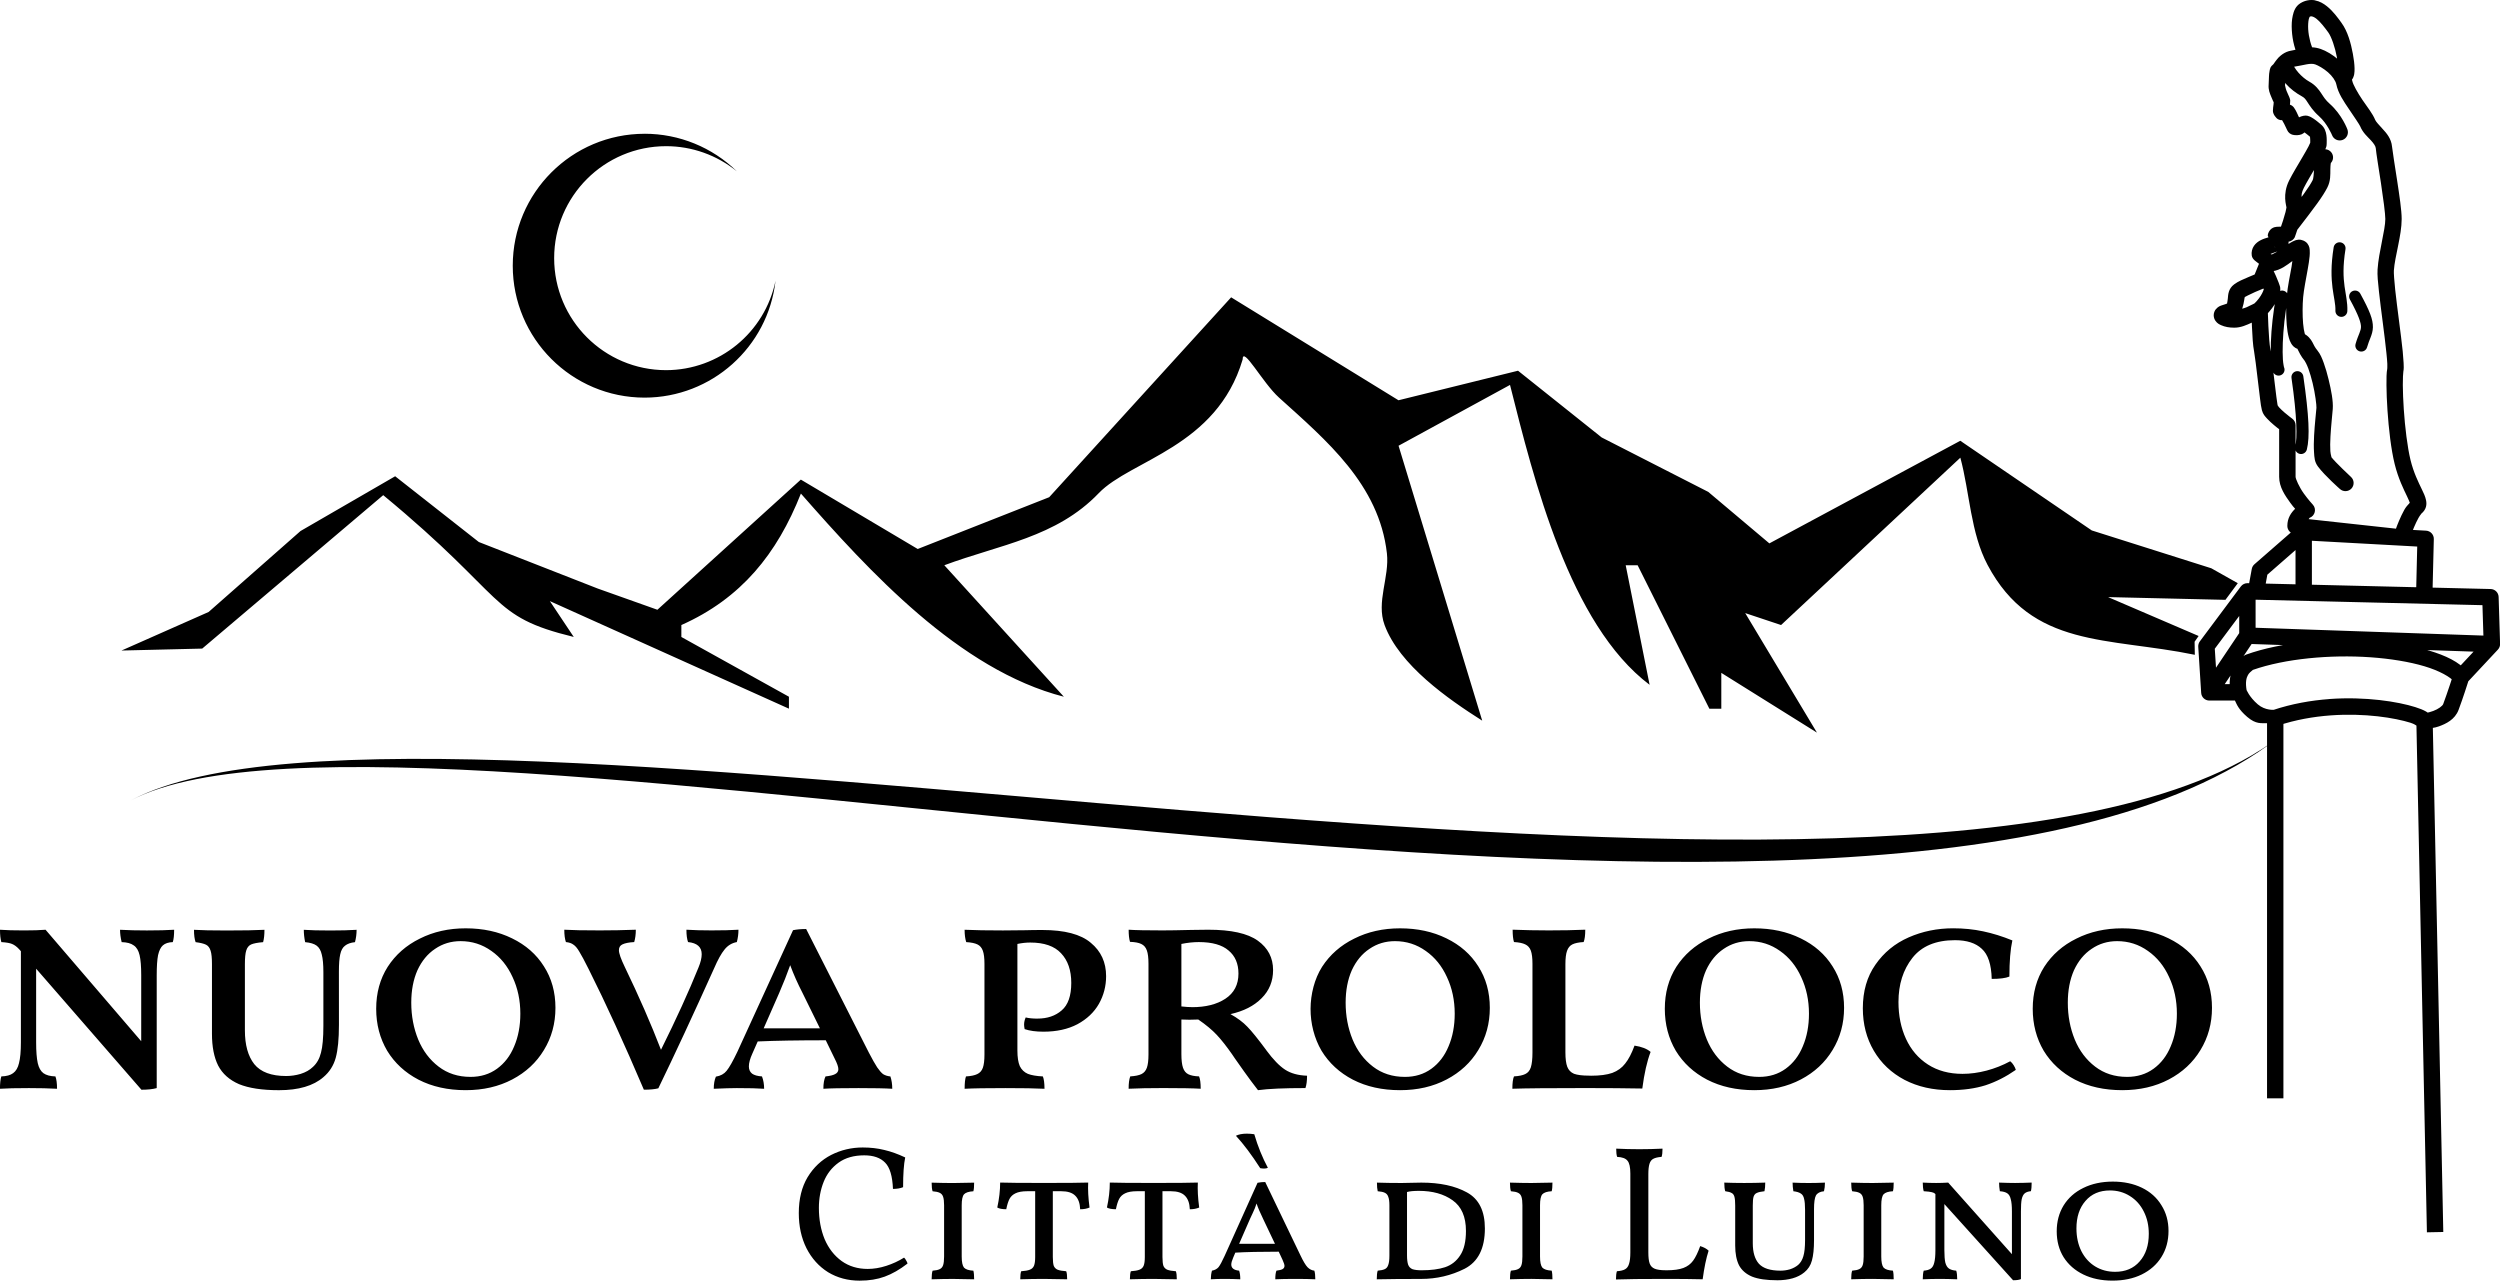 <?xml version="1.0" encoding="UTF-8" standalone="no"?>
<!-- Created with Inkscape (http://www.inkscape.org/) -->

<svg
   width="91.291mm"
   height="46.765mm"
   viewBox="0 0 91.291 46.765"
   version="1.1"
   id="svg5"
   xml:space="preserve"
   inkscape:version="1.3.2 (091e20e, 2023-11-25, custom)"
   sodipodi:docname="logo_compatto_nero.svg"
   inkscape:export-filename="logo_compatto_nero.pdf"
   inkscape:export-xdpi="250"
   inkscape:export-ydpi="250"
   xmlns:inkscape="http://www.inkscape.org/namespaces/inkscape"
   xmlns:sodipodi="http://sodipodi.sourceforge.net/DTD/sodipodi-0.dtd"
   xmlns="http://www.w3.org/2000/svg"
   xmlns:svg="http://www.w3.org/2000/svg"><sodipodi:namedview
     id="namedview7"
     pagecolor="#ffffff"
     bordercolor="#000000"
     borderopacity="0.25"
     inkscape:showpageshadow="2"
     inkscape:pageopacity="0"
     inkscape:pagecheckerboard="0"
     inkscape:deskcolor="#d1d1d1"
     inkscape:document-units="mm"
     showgrid="false"
     inkscape:zoom="2"
     inkscape:cx="156.75"
     inkscape:cy="69.25"
     inkscape:window-width="1920"
     inkscape:window-height="1009"
     inkscape:window-x="-8"
     inkscape:window-y="-8"
     inkscape:window-maximized="1"
     inkscape:current-layer="layer1"
     showguides="false"><sodipodi:guide
       position="-10.154,-24.689"
       orientation="-1,0"
       id="guide7280"
       inkscape:locked="false" /><sodipodi:guide
       position="2.166,-146.25"
       orientation="0,-1"
       id="guide9663"
       inkscape:locked="false" /><sodipodi:guide
       position="42.724,-136.31"
       orientation="0,1"
       id="guide19274"
       inkscape:locked="false" /></sodipodi:namedview><defs
     id="defs2"><rect
       x="166.55"
       y="171.966"
       width="541.626"
       height="218.004"
       id="rect6290-8-9-07-0-8-4-5-6" /></defs><g
     inkscape:label="Livello 1"
     inkscape:groupmode="layer"
     id="layer1"
     transform="translate(-13.709,-12.783)"><g
       id="g2428"
       transform="matrix(0.549,0,0,0.549,-5.054,-2.367)" /><g
       aria-label="NUOVA PROLOCO  "
       transform="matrix(0.391,0,0,0.341,-51.903,-12.934)"
       id="text6288-4-8-9-4-9-9-9-2"
       style="font-weight:600;font-size:25.006px;font-family:'Vollkorn SC';-inkscape-font-specification:'Vollkorn SC, Semi-Bold';letter-spacing:0px;white-space:pre;shape-inside:url(#rect6290-8-9-07-0-8-4-5-6);display:inline;stroke-width:1.243;stroke-linecap:round;stroke-linejoin:round;stroke-miterlimit:3.6;paint-order:stroke fill markers" /><g
       aria-label="Città di Luino"
       transform="scale(0.999,1.001)"
       id="text6346-26-7-6-0-0-8-6-9"
       style="font-size:6.998px;font-family:'Vollkorn SC';-inkscape-font-specification:'Vollkorn SC, Normal';stroke-width:0.348;stroke-linecap:round;stroke-linejoin:round;stroke-miterlimit:3.6;paint-order:stroke fill markers" /><path
       id="path4"
       style="fill:#000000;fill-opacity:1;stroke-width:0.724;stroke-dasharray:8.692, 0.724"
       d="m 37.25,17.668 c -2.66,1.41e-4 -4.817,2.157 -4.817,4.817 -1.44e-4,2.661 2.157,4.818 4.817,4.818 2.445,-0.004 4.5,-1.839 4.779,-4.268 -0.39,1.897 -2.058,3.26 -3.995,3.265 -2.259,-1.25e-4 -4.089,-1.831 -4.089,-4.09 1.25e-4,-2.258 1.831,-4.089 4.089,-4.089 0.941,1.33e-4 1.853,0.325 2.583,0.919 -0.9,-0.88 -2.108,-1.372 -3.366,-1.373 z M 90.847,59.547 c -0.401,0 -0.755,-0.075 -1.062,-0.224 -0.307,-0.149 -0.547,-0.36 -0.72,-0.631 -0.168,-0.271 -0.252,-0.586 -0.252,-0.946 0,-0.355 0.084,-0.67 0.252,-0.946 0.172,-0.276 0.412,-0.488 0.72,-0.638 0.312,-0.154 0.671,-0.231 1.076,-0.231 0.401,0 0.755,0.075 1.062,0.224 0.307,0.149 0.545,0.362 0.713,0.638 0.172,0.271 0.259,0.584 0.259,0.939 0,0.36 -0.086,0.677 -0.259,0.953 -0.168,0.271 -0.408,0.484 -0.72,0.638 -0.307,0.15 -0.664,0.224 -1.069,0.224 z m 0.098,-0.322 c 0.377,0 0.676,-0.126 0.895,-0.378 0.224,-0.252 0.335,-0.589 0.335,-1.009 0,-0.304 -0.061,-0.575 -0.182,-0.813 -0.121,-0.243 -0.291,-0.432 -0.51,-0.568 -0.214,-0.135 -0.457,-0.203 -0.727,-0.203 -0.377,0 -0.676,0.128 -0.895,0.385 -0.219,0.252 -0.328,0.586 -0.328,1.002 0,0.313 0.061,0.591 0.182,0.834 0.121,0.238 0.289,0.423 0.503,0.554 0.214,0.131 0.457,0.196 0.727,0.196 z m -3.634,-3.245 c 0.177,0 0.373,-0.005 0.587,-0.014 0,0.14 -0.009,0.245 -0.028,0.315 -0.098,0.009 -0.172,0.035 -0.224,0.077 -0.051,0.042 -0.089,0.114 -0.112,0.217 -0.019,0.098 -0.028,0.245 -0.028,0.442 v 2.474 c -0.061,0.028 -0.156,0.042 -0.287,0.042 l -2.509,-2.782 v 1.682 c 0,0.201 0.012,0.353 0.035,0.456 0.028,0.103 0.072,0.175 0.133,0.217 0.061,0.042 0.149,0.068 0.266,0.077 0.023,0.075 0.035,0.18 0.035,0.315 -0.252,-0.009 -0.459,-0.014 -0.622,-0.014 -0.219,0 -0.431,0.005 -0.636,0.014 0,-0.135 0.012,-0.241 0.035,-0.315 0.116,-0.009 0.203,-0.035 0.259,-0.077 0.061,-0.042 0.102,-0.114 0.126,-0.217 0.028,-0.103 0.042,-0.255 0.042,-0.456 v -2.046 l -0.007,-0.007 c -0.033,-0.033 -0.075,-0.054 -0.126,-0.063 -0.051,-0.014 -0.149,-0.026 -0.294,-0.035 -0.023,-0.084 -0.035,-0.189 -0.035,-0.315 0.168,0.009 0.331,0.014 0.489,0.014 0.144,0 0.291,-0.005 0.44,-0.014 l 2.327,2.614 v -1.563 c 0,-0.196 -0.014,-0.343 -0.042,-0.442 -0.023,-0.103 -0.065,-0.175 -0.126,-0.217 -0.061,-0.042 -0.151,-0.068 -0.273,-0.077 -0.019,-0.107 -0.028,-0.213 -0.028,-0.315 0.233,0.009 0.433,0.014 0.601,0.014 z m -6.003,3.518 c 0,-0.145 0.012,-0.25 0.035,-0.315 0.116,-0.009 0.203,-0.028 0.259,-0.056 0.061,-0.028 0.103,-0.077 0.126,-0.147 0.023,-0.07 0.035,-0.175 0.035,-0.315 v -1.871 c 0,-0.135 -0.012,-0.238 -0.035,-0.308 -0.023,-0.07 -0.065,-0.119 -0.126,-0.147 -0.056,-0.028 -0.142,-0.047 -0.259,-0.056 -0.023,-0.07 -0.035,-0.175 -0.035,-0.315 0.298,0.009 0.559,0.014 0.783,0.014 0.186,0 0.443,-0.005 0.769,-0.014 0,0.145 -0.009,0.25 -0.028,0.315 -0.168,0.009 -0.282,0.047 -0.342,0.112 -0.056,0.065 -0.084,0.199 -0.084,0.399 v 1.871 c 0,0.201 0.028,0.336 0.084,0.406 0.061,0.065 0.175,0.103 0.342,0.112 0.019,0.07 0.028,0.175 0.028,0.315 -0.317,-0.009 -0.573,-0.014 -0.769,-0.014 -0.233,0 -0.494,0.005 -0.783,0.014 z m -2.712,0.035 c -0.382,0 -0.685,-0.044 -0.909,-0.133 -0.219,-0.093 -0.377,-0.231 -0.475,-0.413 -0.093,-0.187 -0.14,-0.427 -0.14,-0.722 v -1.458 c 0,-0.145 -0.009,-0.252 -0.028,-0.322 -0.019,-0.07 -0.054,-0.117 -0.105,-0.14 -0.047,-0.028 -0.123,-0.049 -0.231,-0.063 -0.023,-0.075 -0.035,-0.18 -0.035,-0.315 0.224,0.009 0.466,0.014 0.727,0.014 0.261,0 0.517,-0.005 0.769,-0.014 0,0.121 -0.009,0.227 -0.028,0.315 -0.13,0.014 -0.224,0.035 -0.28,0.063 -0.056,0.023 -0.096,0.07 -0.119,0.14 -0.019,0.065 -0.028,0.173 -0.028,0.322 v 1.374 c 0,0.332 0.075,0.582 0.224,0.75 0.154,0.168 0.417,0.252 0.79,0.252 0.112,0 0.226,-0.016 0.342,-0.049 0.116,-0.037 0.217,-0.091 0.301,-0.161 0.089,-0.079 0.151,-0.185 0.189,-0.315 0.042,-0.135 0.063,-0.334 0.063,-0.596 v -1.1 c 0,-0.178 -0.012,-0.311 -0.035,-0.399 -0.019,-0.093 -0.058,-0.159 -0.119,-0.196 -0.061,-0.042 -0.151,-0.07 -0.273,-0.084 -0.019,-0.112 -0.028,-0.217 -0.028,-0.315 0.186,0.009 0.382,0.014 0.587,0.014 0.182,0 0.38,-0.005 0.594,-0.014 0,0.117 -0.012,0.222 -0.035,0.315 -0.144,0.014 -0.242,0.065 -0.294,0.154 -0.047,0.089 -0.07,0.255 -0.07,0.498 v 1.135 c 0,0.313 -0.026,0.561 -0.077,0.743 -0.047,0.178 -0.14,0.322 -0.28,0.434 -0.233,0.192 -0.566,0.287 -0.999,0.287 z m -4.025,-0.364 c 0.256,0 0.459,-0.028 0.608,-0.084 0.149,-0.056 0.268,-0.145 0.356,-0.266 0.089,-0.121 0.175,-0.299 0.259,-0.533 0.135,0.042 0.238,0.098 0.307,0.168 -0.089,0.276 -0.161,0.624 -0.217,1.044 -0.363,-0.009 -0.815,-0.014 -1.356,-0.014 -0.857,0 -1.461,0.007 -1.81,0.021 0,-0.135 0.012,-0.236 0.035,-0.301 0.13,-0.009 0.228,-0.033 0.294,-0.07 0.07,-0.037 0.119,-0.103 0.147,-0.196 0.033,-0.098 0.049,-0.238 0.049,-0.42 v -2.88 c 0,-0.234 -0.035,-0.39 -0.105,-0.47 -0.065,-0.084 -0.191,-0.131 -0.377,-0.14 -0.023,-0.065 -0.035,-0.166 -0.035,-0.301 0.27,0.014 0.552,0.021 0.846,0.021 0.284,0 0.566,-0.007 0.846,-0.021 0,0.135 -0.012,0.236 -0.035,0.301 -0.13,0.009 -0.231,0.033 -0.301,0.07 -0.065,0.033 -0.112,0.093 -0.14,0.182 -0.028,0.089 -0.042,0.215 -0.042,0.378 v 2.859 c 0,0.182 0.016,0.318 0.049,0.406 0.033,0.089 0.093,0.152 0.182,0.189 0.089,0.037 0.221,0.056 0.398,0.056 z m -5.724,0.329 c 0,-0.145 0.012,-0.25 0.035,-0.315 0.116,-0.009 0.203,-0.028 0.259,-0.056 0.061,-0.028 0.103,-0.077 0.126,-0.147 0.023,-0.07 0.035,-0.175 0.035,-0.315 v -1.871 c 0,-0.135 -0.012,-0.238 -0.035,-0.308 -0.023,-0.07 -0.065,-0.119 -0.126,-0.147 -0.056,-0.028 -0.142,-0.047 -0.259,-0.056 -0.023,-0.07 -0.035,-0.175 -0.035,-0.315 0.298,0.009 0.559,0.014 0.783,0.014 0.186,0 0.443,-0.005 0.769,-0.014 0,0.145 -0.009,0.25 -0.028,0.315 -0.168,0.009 -0.282,0.047 -0.342,0.112 -0.056,0.065 -0.084,0.199 -0.084,0.399 v 1.871 c 0,0.201 0.028,0.336 0.084,0.406 0.061,0.065 0.175,0.103 0.342,0.112 0.019,0.07 0.028,0.175 0.028,0.315 -0.317,-0.009 -0.573,-0.014 -0.769,-0.014 -0.233,0 -0.494,0.005 -0.783,0.014 z m -4.864,0 c 0,-0.145 0.012,-0.25 0.035,-0.315 0.112,-0.009 0.198,-0.028 0.259,-0.056 0.061,-0.028 0.102,-0.079 0.126,-0.154 0.028,-0.075 0.042,-0.187 0.042,-0.336 v -1.843 c 0,-0.135 -0.014,-0.238 -0.042,-0.308 -0.023,-0.07 -0.065,-0.119 -0.126,-0.147 -0.056,-0.028 -0.142,-0.047 -0.259,-0.056 -0.019,-0.075 -0.028,-0.18 -0.028,-0.315 0.261,0.009 0.561,0.014 0.902,0.014 0.154,0 0.27,-0.002 0.349,-0.007 l 0.37,-0.007 c 0.676,0 1.23,0.119 1.663,0.357 0.438,0.238 0.657,0.677 0.657,1.317 0,0.729 -0.247,1.219 -0.741,1.472 -0.494,0.248 -1.023,0.371 -1.586,0.371 -0.671,0 -1.211,0.005 -1.621,0.014 z m 1.649,-0.329 c 0.335,0 0.617,-0.037 0.846,-0.112 0.233,-0.079 0.417,-0.224 0.552,-0.434 0.14,-0.21 0.21,-0.507 0.21,-0.89 0,-0.519 -0.163,-0.892 -0.489,-1.121 -0.321,-0.229 -0.731,-0.343 -1.23,-0.343 -0.191,0 -0.335,0.014 -0.433,0.042 v 2.313 c 0,0.149 0.014,0.264 0.042,0.343 0.028,0.075 0.079,0.128 0.154,0.161 0.079,0.028 0.196,0.042 0.349,0.042 z m -3.928,0.014 c 0.023,0.07 0.035,0.175 0.035,0.315 -0.186,-0.009 -0.426,-0.014 -0.72,-0.014 -0.307,0 -0.554,0.005 -0.741,0.014 0,-0.145 0.014,-0.25 0.042,-0.315 0.107,-0.014 0.182,-0.033 0.224,-0.056 0.047,-0.028 0.07,-0.068 0.07,-0.119 0,-0.042 -0.023,-0.114 -0.07,-0.217 l -0.14,-0.301 c -0.671,0 -1.2,0.012 -1.586,0.035 l -0.077,0.182 c -0.047,0.107 -0.07,0.192 -0.07,0.252 0,0.131 0.096,0.206 0.287,0.224 0.028,0.084 0.042,0.189 0.042,0.315 -0.177,-0.009 -0.37,-0.014 -0.58,-0.014 -0.182,0 -0.347,0.005 -0.496,0.014 0,-0.112 0.014,-0.217 0.042,-0.315 0.102,-0.019 0.182,-0.061 0.238,-0.126 0.056,-0.07 0.13,-0.208 0.224,-0.413 l 1.202,-2.67 c 0.089,-0.019 0.182,-0.028 0.28,-0.028 l 1.286,2.677 c 0.102,0.215 0.189,0.36 0.259,0.434 0.075,0.075 0.158,0.117 0.252,0.126 z M 60.266,58.202 59.846,57.319 c -0.121,-0.248 -0.205,-0.444 -0.252,-0.589 -0.037,0.117 -0.084,0.234 -0.14,0.35 -0.051,0.112 -0.084,0.182 -0.098,0.21 l -0.398,0.911 z m -0.538,-2.761 c -0.312,-0.486 -0.608,-0.881 -0.888,-1.184 0.102,-0.051 0.235,-0.077 0.398,-0.077 0.089,0 0.179,0.007 0.273,0.021 0.13,0.444 0.296,0.853 0.496,1.226 -0.037,0.019 -0.084,0.028 -0.14,0.028 -0.037,0 -0.084,-0.005 -0.14,-0.014 z m -2.278,0.526 c -0.014,0.252 0.002,0.556 0.049,0.911 -0.098,0.042 -0.212,0.063 -0.342,0.063 -0.009,-0.224 -0.07,-0.39 -0.182,-0.498 -0.107,-0.107 -0.277,-0.161 -0.51,-0.161 h -0.307 v 2.404 c 0,0.145 0.012,0.252 0.035,0.322 0.028,0.065 0.075,0.112 0.14,0.14 0.07,0.028 0.175,0.047 0.314,0.056 0.023,0.056 0.035,0.154 0.035,0.294 -0.345,-0.009 -0.627,-0.014 -0.846,-0.014 -0.27,0 -0.559,0.005 -0.867,0.014 0,-0.14 0.012,-0.238 0.035,-0.294 0.14,-0.009 0.245,-0.028 0.314,-0.056 0.075,-0.028 0.126,-0.077 0.154,-0.147 0.028,-0.07 0.042,-0.175 0.042,-0.315 V 56.282 H 55.227 c -0.186,0 -0.331,0.026 -0.433,0.077 -0.098,0.047 -0.17,0.114 -0.217,0.203 -0.047,0.089 -0.086,0.215 -0.119,0.378 -0.149,0 -0.259,-0.021 -0.328,-0.063 0.07,-0.318 0.105,-0.621 0.105,-0.911 0.242,0.009 0.776,0.014 1.6,0.014 0.839,0 1.377,-0.005 1.614,-0.014 z m -4.004,0 c -0.014,0.252 0.002,0.556 0.049,0.911 -0.098,0.042 -0.212,0.063 -0.342,0.063 -0.009,-0.224 -0.07,-0.39 -0.182,-0.498 -0.107,-0.107 -0.277,-0.161 -0.51,-0.161 h -0.307 v 2.404 c 0,0.145 0.012,0.252 0.035,0.322 0.028,0.065 0.075,0.112 0.14,0.14 0.07,0.028 0.175,0.047 0.314,0.056 0.023,0.056 0.035,0.154 0.035,0.294 -0.345,-0.009 -0.627,-0.014 -0.846,-0.014 -0.27,0 -0.559,0.005 -0.867,0.014 0,-0.14 0.012,-0.238 0.035,-0.294 0.14,-0.009 0.245,-0.028 0.314,-0.056 0.075,-0.028 0.126,-0.077 0.154,-0.147 0.028,-0.07 0.042,-0.175 0.042,-0.315 v -2.404 h -0.287 c -0.186,0 -0.331,0.026 -0.433,0.077 -0.098,0.047 -0.17,0.114 -0.217,0.203 -0.047,0.089 -0.086,0.215 -0.119,0.378 -0.149,0 -0.259,-0.021 -0.328,-0.063 0.07,-0.318 0.105,-0.621 0.105,-0.911 0.242,0.009 0.776,0.014 1.6,0.014 0.839,0 1.377,-0.005 1.614,-0.014 z m -5.717,3.532 c 0,-0.145 0.012,-0.25 0.035,-0.315 0.116,-0.009 0.203,-0.028 0.259,-0.056 0.061,-0.028 0.103,-0.077 0.126,-0.147 0.023,-0.07 0.035,-0.175 0.035,-0.315 v -1.871 c 0,-0.135 -0.012,-0.238 -0.035,-0.308 -0.023,-0.07 -0.065,-0.119 -0.126,-0.147 -0.056,-0.028 -0.142,-0.047 -0.259,-0.056 -0.023,-0.07 -0.035,-0.175 -0.035,-0.315 0.298,0.009 0.559,0.014 0.783,0.014 0.186,0 0.443,-0.005 0.769,-0.014 0,0.145 -0.009,0.25 -0.028,0.315 -0.168,0.009 -0.282,0.047 -0.342,0.112 -0.056,0.065 -0.084,0.199 -0.084,0.399 v 1.871 c 0,0.201 0.028,0.336 0.084,0.406 0.061,0.065 0.175,0.103 0.342,0.112 0.019,0.07 0.028,0.175 0.028,0.315 -0.317,-0.009 -0.573,-0.014 -0.769,-0.014 -0.233,0 -0.494,0.005 -0.783,0.014 z m -2.628,0.049 c -0.429,0 -0.813,-0.103 -1.153,-0.308 C 43.612,59.029 43.349,58.737 43.158,58.363 42.971,57.989 42.878,57.562 42.878,57.081 c 0,-0.514 0.107,-0.951 0.321,-1.31 0.219,-0.36 0.506,-0.631 0.86,-0.813 0.359,-0.182 0.743,-0.273 1.153,-0.273 0.284,0 0.547,0.03 0.79,0.091 0.242,0.056 0.496,0.147 0.762,0.273 -0.051,0.243 -0.077,0.605 -0.077,1.086 -0.102,0.042 -0.226,0.063 -0.37,0.063 -0.019,-0.467 -0.114,-0.787 -0.287,-0.96 -0.172,-0.178 -0.426,-0.266 -0.762,-0.266 -0.377,0 -0.69,0.089 -0.936,0.266 -0.247,0.178 -0.429,0.411 -0.545,0.701 -0.116,0.29 -0.175,0.607 -0.175,0.953 0,0.42 0.07,0.801 0.21,1.142 0.144,0.336 0.352,0.603 0.622,0.799 0.27,0.192 0.587,0.287 0.95,0.287 0.219,0 0.445,-0.037 0.678,-0.112 0.233,-0.075 0.45,-0.175 0.65,-0.301 0.028,0.023 0.054,0.058 0.077,0.105 0.028,0.042 0.044,0.079 0.049,0.112 -0.284,0.22 -0.561,0.378 -0.832,0.477 -0.266,0.098 -0.571,0.147 -0.915,0.147 z m 46.104,-6.956 c -0.652,0 -1.226,-0.128 -1.722,-0.383 -0.489,-0.255 -0.871,-0.607 -1.145,-1.056 -0.267,-0.454 -0.401,-0.965 -0.401,-1.533 0,-0.579 0.14,-1.09 0.421,-1.533 0.287,-0.443 0.678,-0.786 1.174,-1.03 0.496,-0.25 1.054,-0.375 1.673,-0.375 0.633,0 1.197,0.122 1.693,0.366 0.502,0.244 0.89,0.585 1.164,1.022 0.28,0.437 0.421,0.942 0.421,1.516 0,0.568 -0.14,1.082 -0.421,1.541 -0.274,0.454 -0.659,0.812 -1.155,1.073 -0.496,0.261 -1.063,0.392 -1.703,0.392 z m 0.176,-0.485 c 0.372,0 0.695,-0.099 0.969,-0.298 0.274,-0.199 0.483,-0.471 0.626,-0.818 0.15,-0.352 0.225,-0.749 0.225,-1.192 0,-0.488 -0.095,-0.934 -0.284,-1.337 -0.183,-0.403 -0.44,-0.721 -0.773,-0.954 -0.333,-0.238 -0.708,-0.358 -1.125,-0.358 -0.346,0 -0.656,0.094 -0.93,0.281 -0.274,0.182 -0.489,0.443 -0.646,0.783 -0.15,0.341 -0.225,0.735 -0.225,1.184 0,0.483 0.085,0.931 0.254,1.346 0.17,0.409 0.417,0.738 0.744,0.988 0.326,0.25 0.714,0.375 1.164,0.375 z m -6.468,0.485 c -0.62,0 -1.171,-0.125 -1.654,-0.375 -0.483,-0.255 -0.858,-0.61 -1.125,-1.065 -0.267,-0.454 -0.401,-0.971 -0.401,-1.55 0,-0.625 0.153,-1.155 0.46,-1.593 0.307,-0.443 0.711,-0.775 1.213,-0.996 0.502,-0.221 1.044,-0.332 1.624,-0.332 0.385,0 0.75,0.037 1.096,0.111 0.352,0.074 0.708,0.185 1.067,0.332 -0.072,0.324 -0.108,0.764 -0.108,1.32 -0.137,0.057 -0.352,0.085 -0.646,0.085 -0.013,-0.528 -0.134,-0.894 -0.362,-1.099 -0.222,-0.21 -0.548,-0.315 -0.978,-0.315 -0.698,0 -1.217,0.216 -1.556,0.647 -0.339,0.431 -0.509,0.968 -0.509,1.61 0,0.5 0.091,0.948 0.274,1.346 0.183,0.397 0.45,0.71 0.802,0.937 0.352,0.227 0.773,0.341 1.262,0.341 0.287,0 0.581,-0.04 0.881,-0.119 0.3,-0.08 0.587,-0.193 0.861,-0.341 0.046,0.034 0.088,0.082 0.127,0.145 0.039,0.062 0.065,0.119 0.078,0.17 -0.359,0.25 -0.727,0.437 -1.106,0.562 -0.378,0.119 -0.812,0.179 -1.301,0.179 z m -7.143,0 c -0.652,0 -1.226,-0.128 -1.722,-0.383 -0.489,-0.255 -0.871,-0.607 -1.145,-1.056 -0.267,-0.454 -0.401,-0.965 -0.401,-1.533 0,-0.579 0.14,-1.09 0.421,-1.533 0.287,-0.443 0.678,-0.786 1.174,-1.03 0.496,-0.25 1.054,-0.375 1.673,-0.375 0.633,0 1.197,0.122 1.693,0.366 0.502,0.244 0.89,0.585 1.164,1.022 0.28,0.437 0.421,0.942 0.421,1.516 0,0.568 -0.14,1.082 -0.421,1.541 -0.274,0.454 -0.659,0.812 -1.155,1.073 -0.496,0.261 -1.063,0.392 -1.703,0.392 z m 0.176,-0.485 c 0.372,0 0.695,-0.099 0.969,-0.298 0.274,-0.199 0.483,-0.471 0.626,-0.818 0.15,-0.352 0.225,-0.749 0.225,-1.192 0,-0.488 -0.095,-0.934 -0.284,-1.337 -0.183,-0.403 -0.44,-0.721 -0.773,-0.954 -0.333,-0.238 -0.708,-0.358 -1.125,-0.358 -0.346,0 -0.656,0.094 -0.93,0.281 -0.274,0.182 -0.489,0.443 -0.646,0.783 -0.15,0.341 -0.225,0.735 -0.225,1.184 0,0.483 0.085,0.931 0.254,1.346 0.17,0.409 0.417,0.738 0.744,0.988 0.326,0.25 0.714,0.375 1.164,0.375 z m -6.135,-0.043 c 0.32,0 0.577,-0.034 0.773,-0.102 0.196,-0.074 0.352,-0.187 0.47,-0.341 0.124,-0.153 0.238,-0.372 0.342,-0.656 0.261,0.04 0.457,0.116 0.587,0.23 -0.13,0.341 -0.232,0.786 -0.303,1.337 -0.574,-0.011 -1.266,-0.017 -2.074,-0.017 -1.298,0 -2.189,0.008 -2.671,0.025 0,-0.21 0.02,-0.361 0.059,-0.451 0.183,-0.011 0.32,-0.04 0.411,-0.085 0.098,-0.045 0.166,-0.128 0.205,-0.247 0.039,-0.125 0.059,-0.304 0.059,-0.537 v -3.245 c 0,-0.21 -0.02,-0.369 -0.059,-0.477 -0.039,-0.108 -0.108,-0.185 -0.205,-0.23 -0.091,-0.045 -0.228,-0.074 -0.411,-0.085 -0.033,-0.102 -0.049,-0.253 -0.049,-0.451 0.437,0.017 0.877,0.026 1.321,0.026 0.496,0 0.939,-0.008 1.331,-0.026 0,0.204 -0.02,0.355 -0.059,0.451 -0.183,0.011 -0.32,0.04 -0.411,0.085 -0.091,0.045 -0.157,0.125 -0.196,0.238 -0.039,0.108 -0.059,0.27 -0.059,0.485 v 3.219 c 0,0.233 0.023,0.409 0.068,0.528 0.046,0.119 0.127,0.204 0.245,0.255 0.124,0.045 0.303,0.068 0.538,0.068 z m -6.977,0.528 c -0.652,0 -1.226,-0.128 -1.722,-0.383 -0.489,-0.255 -0.871,-0.607 -1.145,-1.056 -0.267,-0.454 -0.404,-1.004 -0.401,-1.533 0.003,-0.529 0.14,-1.09 0.421,-1.533 0.287,-0.443 0.678,-0.786 1.174,-1.03 0.496,-0.25 1.054,-0.375 1.673,-0.375 0.633,0 1.197,0.122 1.693,0.366 0.502,0.244 0.89,0.585 1.164,1.022 0.28,0.437 0.421,0.942 0.421,1.516 0,0.568 -0.14,1.082 -0.421,1.541 -0.274,0.454 -0.659,0.812 -1.155,1.073 -0.496,0.261 -1.063,0.392 -1.703,0.392 z m 0.176,-0.485 c 0.372,0 0.695,-0.099 0.969,-0.298 0.274,-0.199 0.483,-0.471 0.626,-0.818 0.15,-0.352 0.225,-0.749 0.225,-1.192 0,-0.488 -0.095,-0.934 -0.284,-1.337 -0.183,-0.403 -0.44,-0.721 -0.773,-0.954 -0.333,-0.238 -0.708,-0.358 -1.125,-0.358 -0.346,0 -0.656,0.094 -0.93,0.281 -0.274,0.182 -0.489,0.443 -0.646,0.783 -0.15,0.341 -0.225,0.735 -0.225,1.184 0,0.483 0.085,0.931 0.254,1.346 0.17,0.409 0.417,0.738 0.744,0.988 0.326,0.25 0.714,0.375 1.164,0.375 z m -5.059,-0.971 c 0.248,0.335 0.476,0.571 0.685,0.707 0.209,0.136 0.476,0.21 0.802,0.221 0,0.187 -0.02,0.338 -0.059,0.451 -0.776,0 -1.354,0.025 -1.732,0.077 C 59.479,52.376 59.309,52.149 59.14,51.911 58.97,51.666 58.856,51.505 58.797,51.425 l -0.098,-0.145 C 58.497,50.991 58.311,50.755 58.142,50.574 57.972,50.392 57.747,50.205 57.466,50.012 l -0.323,0.008 -0.294,-0.008 v 1.26 c 0,0.221 0.02,0.389 0.059,0.502 0.039,0.114 0.104,0.193 0.196,0.238 0.091,0.045 0.222,0.071 0.391,0.077 0.039,0.091 0.059,0.241 0.059,0.451 -0.28,-0.017 -0.737,-0.025 -1.37,-0.025 -0.509,0 -0.93,0.008 -1.262,0.025 0,-0.199 0.02,-0.349 0.059,-0.451 0.183,-0.011 0.32,-0.04 0.411,-0.085 0.091,-0.045 0.157,-0.122 0.196,-0.23 0.039,-0.108 0.059,-0.27 0.059,-0.485 v -3.313 c 0,-0.216 -0.02,-0.378 -0.059,-0.485 -0.039,-0.114 -0.108,-0.193 -0.205,-0.238 -0.091,-0.045 -0.228,-0.071 -0.411,-0.077 -0.033,-0.108 -0.049,-0.255 -0.049,-0.443 0.241,0.017 0.652,0.025 1.233,0.025 0.254,0 0.603,-0.006 1.047,-0.017 l 0.626,-0.008 c 0.835,0 1.438,0.133 1.81,0.4 0.372,0.267 0.558,0.625 0.558,1.073 0,0.409 -0.14,0.752 -0.421,1.03 -0.274,0.278 -0.652,0.471 -1.135,0.579 0.254,0.142 0.46,0.295 0.616,0.46 0.157,0.159 0.388,0.446 0.695,0.86 z m -2.71,-1.575 c 0.496,0 0.9,-0.102 1.213,-0.307 0.32,-0.21 0.479,-0.517 0.479,-0.92 0,-0.363 -0.121,-0.644 -0.362,-0.843 -0.235,-0.204 -0.597,-0.307 -1.086,-0.307 -0.202,0 -0.414,0.023 -0.636,0.068 v 2.282 c 0.157,0.017 0.287,0.026 0.391,0.026 z m -5.646,0.417 c 0.359,0 0.652,-0.099 0.881,-0.298 0.235,-0.199 0.352,-0.534 0.352,-1.005 0,-0.46 -0.124,-0.82 -0.372,-1.082 -0.241,-0.261 -0.616,-0.392 -1.125,-0.392 -0.15,0 -0.307,0.017 -0.47,0.051 v 3.892 c 0,0.244 0.029,0.434 0.088,0.571 0.065,0.131 0.163,0.224 0.294,0.281 0.13,0.051 0.313,0.082 0.548,0.094 0.039,0.097 0.059,0.247 0.059,0.451 -0.32,-0.017 -0.793,-0.025 -1.419,-0.025 -0.691,0 -1.19,0.008 -1.497,0.025 0,-0.21 0.016,-0.361 0.049,-0.451 0.183,-0.011 0.32,-0.04 0.411,-0.085 0.098,-0.045 0.166,-0.122 0.205,-0.23 0.039,-0.108 0.059,-0.27 0.059,-0.485 v -3.313 c 0,-0.21 -0.02,-0.369 -0.059,-0.477 -0.039,-0.108 -0.104,-0.185 -0.196,-0.23 -0.091,-0.045 -0.228,-0.074 -0.411,-0.085 -0.039,-0.119 -0.059,-0.27 -0.059,-0.451 0.359,0.017 0.825,0.025 1.399,0.025 l 0.832,-0.008 c 0.17,-0.006 0.372,-0.008 0.607,-0.008 0.815,0 1.406,0.156 1.771,0.468 0.372,0.307 0.558,0.713 0.558,1.218 0,0.363 -0.088,0.701 -0.264,1.013 -0.176,0.307 -0.437,0.554 -0.783,0.741 -0.346,0.182 -0.76,0.273 -1.243,0.273 -0.274,0 -0.502,-0.031 -0.685,-0.094 -0.013,-0.068 -0.02,-0.122 -0.02,-0.162 0,-0.091 0.02,-0.179 0.059,-0.264 0.111,0.028 0.254,0.043 0.431,0.043 z m -5.372,2.112 c 0.046,0.136 0.068,0.287 0.068,0.451 -0.254,-0.017 -0.665,-0.025 -1.233,-0.025 -0.607,0 -1.034,0.008 -1.282,0.025 0,-0.193 0.026,-0.343 0.078,-0.451 0.163,-0.017 0.28,-0.045 0.352,-0.085 0.078,-0.04 0.117,-0.099 0.117,-0.179 0,-0.085 -0.046,-0.216 -0.137,-0.392 l -0.323,-0.664 c -1.011,0 -1.84,0.014 -2.485,0.043 l -0.196,0.443 c -0.085,0.187 -0.127,0.343 -0.127,0.468 0,0.114 0.039,0.202 0.117,0.264 0.078,0.057 0.199,0.091 0.362,0.102 0.052,0.136 0.078,0.287 0.078,0.451 -0.222,-0.017 -0.554,-0.025 -0.998,-0.025 -0.189,0 -0.47,0.008 -0.841,0.025 0,-0.176 0.026,-0.324 0.078,-0.443 0.17,-0.028 0.3,-0.099 0.391,-0.213 0.098,-0.119 0.228,-0.349 0.391,-0.69 l 2.035,-4.445 c 0.137,-0.028 0.297,-0.043 0.479,-0.043 l 2.29,4.514 c 0.124,0.238 0.225,0.417 0.303,0.537 0.078,0.114 0.15,0.196 0.215,0.247 0.072,0.045 0.16,0.074 0.264,0.085 z M 43.65,50.335 43.014,49.041 c -0.176,-0.341 -0.326,-0.678 -0.45,-1.013 -0.117,0.329 -0.251,0.667 -0.401,1.013 l -0.568,1.294 z m -3.963,-3.577 c 0.404,0 0.734,-0.008 0.988,-0.025 0,0.153 -0.02,0.304 -0.059,0.451 -0.183,0.034 -0.333,0.125 -0.45,0.273 -0.117,0.142 -0.245,0.372 -0.382,0.69 -0.77,1.709 -1.448,3.168 -2.035,4.377 -0.124,0.034 -0.3,0.051 -0.528,0.051 -0.718,-1.686 -1.389,-3.154 -2.016,-4.403 -0.15,-0.301 -0.264,-0.514 -0.342,-0.639 -0.072,-0.125 -0.144,-0.21 -0.215,-0.255 -0.065,-0.051 -0.157,-0.082 -0.274,-0.094 -0.039,-0.114 -0.059,-0.264 -0.059,-0.451 0.274,0.017 0.708,0.025 1.301,0.025 0.431,0 0.868,-0.008 1.311,-0.025 0,0.17 -0.02,0.321 -0.059,0.451 -0.196,0.011 -0.339,0.04 -0.431,0.085 -0.085,0.04 -0.127,0.111 -0.127,0.213 0,0.114 0.072,0.318 0.215,0.613 0.515,1.067 0.956,2.075 1.321,3.023 0.561,-1.13 1.018,-2.132 1.37,-3.006 0.078,-0.187 0.117,-0.349 0.117,-0.485 0,-0.261 -0.166,-0.409 -0.499,-0.443 -0.039,-0.108 -0.059,-0.258 -0.059,-0.451 0.267,0.017 0.571,0.025 0.91,0.025 z m -8.973,5.834 c -0.652,0 -1.226,-0.128 -1.722,-0.383 -0.489,-0.255 -0.871,-0.607 -1.145,-1.056 -0.267,-0.454 -0.401,-0.965 -0.401,-1.533 0,-0.579 0.14,-1.09 0.421,-1.533 0.287,-0.443 0.678,-0.786 1.174,-1.03 0.496,-0.25 1.054,-0.375 1.673,-0.375 0.633,0 1.197,0.122 1.693,0.366 0.502,0.244 0.89,0.585 1.164,1.022 0.281,0.437 0.421,0.942 0.421,1.516 0,0.568 -0.14,1.082 -0.421,1.541 -0.274,0.454 -0.659,0.812 -1.155,1.073 -0.496,0.261 -1.063,0.392 -1.703,0.392 z m 0.176,-0.485 c 0.372,0 0.695,-0.099 0.969,-0.298 0.274,-0.199 0.483,-0.471 0.626,-0.818 0.15,-0.352 0.225,-0.749 0.225,-1.192 0,-0.488 -0.095,-0.934 -0.284,-1.337 -0.183,-0.403 -0.44,-0.721 -0.773,-0.954 -0.333,-0.238 -0.708,-0.358 -1.125,-0.358 -0.346,0 -0.656,0.094 -0.93,0.281 -0.274,0.182 -0.489,0.443 -0.646,0.783 -0.15,0.341 -0.225,0.735 -0.225,1.184 0,0.483 0.085,0.931 0.254,1.346 0.17,0.409 0.417,0.738 0.744,0.988 0.326,0.25 0.714,0.375 1.164,0.375 z m -4.804,-1.899 c 0,0.517 -0.039,0.917 -0.117,1.201 -0.078,0.284 -0.228,0.519 -0.45,0.707 -0.365,0.318 -0.907,0.477 -1.624,0.477 -0.613,0 -1.099,-0.074 -1.458,-0.221 -0.352,-0.153 -0.607,-0.38 -0.763,-0.681 -0.15,-0.301 -0.225,-0.687 -0.225,-1.158 v -2.546 c 0,-0.221 -0.016,-0.383 -0.049,-0.485 -0.033,-0.108 -0.088,-0.182 -0.166,-0.221 -0.078,-0.04 -0.205,-0.071 -0.382,-0.094 -0.039,-0.108 -0.059,-0.258 -0.059,-0.451 0.261,0.017 0.656,0.025 1.184,0.025 0.62,0 1.083,-0.008 1.389,-0.025 0,0.182 -0.016,0.332 -0.049,0.451 -0.202,0.017 -0.349,0.045 -0.44,0.085 -0.085,0.04 -0.144,0.114 -0.176,0.221 -0.033,0.102 -0.049,0.267 -0.049,0.494 v 2.419 c 0,0.534 0.114,0.945 0.342,1.235 0.235,0.29 0.623,0.434 1.164,0.434 0.176,0 0.352,-0.025 0.528,-0.077 0.183,-0.057 0.333,-0.142 0.45,-0.255 0.144,-0.131 0.241,-0.304 0.294,-0.519 0.059,-0.216 0.088,-0.545 0.088,-0.988 v -1.95 c 0,-0.284 -0.02,-0.5 -0.059,-0.647 -0.033,-0.148 -0.095,-0.255 -0.186,-0.324 -0.091,-0.068 -0.232,-0.111 -0.421,-0.128 -0.033,-0.159 -0.049,-0.309 -0.049,-0.451 0.235,0.017 0.558,0.025 0.969,0.025 0.385,0 0.705,-0.008 0.959,-0.025 0,0.153 -0.02,0.304 -0.059,0.451 -0.157,0.017 -0.277,0.06 -0.362,0.128 -0.085,0.062 -0.144,0.167 -0.176,0.315 -0.033,0.142 -0.049,0.352 -0.049,0.63 z m -6.977,-3.449 c 0.385,0 0.705,-0.008 0.959,-0.025 0,0.199 -0.016,0.349 -0.049,0.451 -0.157,0.006 -0.277,0.045 -0.362,0.119 -0.078,0.068 -0.137,0.187 -0.176,0.358 -0.033,0.17 -0.049,0.414 -0.049,0.732 v 4.122 c -0.144,0.04 -0.329,0.06 -0.558,0.06 l -3.845,-4.42 v 2.691 c 0,0.329 0.02,0.582 0.059,0.758 0.039,0.17 0.108,0.292 0.205,0.366 0.104,0.074 0.251,0.114 0.44,0.119 0.039,0.102 0.059,0.253 0.059,0.451 -0.294,-0.017 -0.636,-0.025 -1.027,-0.025 -0.47,0 -0.822,0.008 -1.057,0.025 0,-0.193 0.016,-0.343 0.049,-0.451 0.189,-0.006 0.333,-0.045 0.431,-0.119 0.104,-0.074 0.176,-0.196 0.215,-0.366 0.046,-0.176 0.069,-0.429 0.069,-0.758 v -3.33 l -0.069,-0.077 c -0.085,-0.091 -0.17,-0.153 -0.254,-0.187 -0.078,-0.034 -0.209,-0.057 -0.391,-0.068 -0.033,-0.119 -0.049,-0.27 -0.049,-0.451 0.209,0.017 0.502,0.025 0.881,0.025 0.32,0 0.581,-0.008 0.783,-0.025 l 3.493,4.071 v -2.41 c 0,-0.324 -0.02,-0.568 -0.059,-0.732 -0.039,-0.17 -0.111,-0.29 -0.215,-0.358 -0.098,-0.074 -0.245,-0.114 -0.44,-0.119 -0.039,-0.159 -0.059,-0.309 -0.059,-0.451 0.287,0.017 0.626,0.025 1.018,0.025 z m 76.316,-12.68 -0.451,0.608 -4.286,-0.1 3.307,1.42 -0.147,0.21 0.008,0.477 C 90.683,36.04 87.91,36.468 86.288,33.412 85.665,32.238 85.637,30.77 85.294,29.496 l -6.547,6.111 -1.309,-0.436 2.619,4.365 -3.492,-2.182 v 1.309 h -0.436 l -2.619,-5.238 h -0.436 l 0.873,4.365 C 71.015,35.577 69.721,30.299 68.849,26.839 l -4.07,2.221 3.055,10.039 c -1.25,-0.793 -3.023,-2.028 -3.565,-3.492 -0.312,-0.844 0.184,-1.748 0.085,-2.619 -0.285,-2.511 -2.204,-4.119 -3.941,-5.687 -0.601,-0.542 -1.328,-1.915 -1.328,-1.388 -0.95,3.201 -4.091,3.664 -5.255,4.88 -1.551,1.619 -3.623,1.878 -5.638,2.631 l 4.365,4.801 C 48.733,37.246 45.435,33.63 42.955,30.806 42.085,33.007 40.775,34.634 38.59,35.607 v 0.436 l 3.928,2.182 v 0.436 l -8.73,-3.928 0.873,1.309 c -3.119,-0.76 -2.366,-1.384 -6.958,-5.178 l -6.61,5.603 -2.947,0.071 3.181,-1.408 3.356,-2.956 3.456,-2 3.055,2.401 4.339,1.698 2.182,0.776 5.238,-4.753 4.268,2.534 4.801,-1.891 6.644,-7.299 6.111,3.759 4.365,-1.079 3.055,2.437 3.892,1.988 2.231,1.88 6.972,-3.747 4.801,3.274 4.365,1.382 z m 2.824,-21.284 c -0.17,-0.033 -0.371,7.37e-4 -0.537,0.105 -0.181,0.114 -0.242,0.286 -0.279,0.451 -0.038,0.165 -0.046,0.344 -0.035,0.531 0.021,0.374 0.114,0.775 0.303,1.09 0.085,0.142 0.268,0.188 0.41,0.104 0.141,-0.085 0.187,-0.269 0.102,-0.41 -0.109,-0.183 -0.2,-0.526 -0.217,-0.816 -0.008,-0.145 0.002,-0.279 0.021,-0.365 0.02,-0.086 0.055,-0.103 0.016,-0.078 0.051,-0.032 0.067,-0.031 0.104,-0.023 0.037,0.007 0.098,0.034 0.168,0.09 0.14,0.112 0.299,0.321 0.424,0.492 0.116,0.159 0.25,0.555 0.312,0.893 0.031,0.169 0.048,0.325 0.051,0.43 0.001,0.052 -0.003,0.093 -0.004,0.102 -6.96e-4,0.004 -0.002,4.22e-4 0.008,-0.021 0.01,-0.022 0.03,-0.075 0.111,-0.119 -0.146,0.078 -0.2,0.261 -0.121,0.406 0.079,0.145 0.261,0.199 0.406,0.119 0.097,-0.052 0.13,-0.121 0.15,-0.168 0.02,-0.047 0.029,-0.084 0.035,-0.119 0.012,-0.071 0.013,-0.137 0.012,-0.213 -0.003,-0.151 -0.025,-0.331 -0.061,-0.525 -0.072,-0.389 -0.187,-0.821 -0.418,-1.137 -0.124,-0.17 -0.297,-0.417 -0.533,-0.605 -0.118,-0.094 -0.257,-0.178 -0.428,-0.211 z m -1.188,2.012 c -0.162,0.032 -0.267,0.19 -0.234,0.352 0.106,0.527 0.525,0.914 0.924,1.133 0.115,0.063 0.144,0.107 0.223,0.229 0.079,0.121 0.195,0.308 0.414,0.502 0.309,0.274 0.48,0.697 0.48,0.697 0.059,0.154 0.232,0.231 0.387,0.172 0.154,-0.059 0.231,-0.232 0.172,-0.387 0,0 -0.195,-0.533 -0.643,-0.93 -0.159,-0.141 -0.221,-0.247 -0.309,-0.381 -0.087,-0.134 -0.215,-0.307 -0.436,-0.428 -0.272,-0.149 -0.578,-0.482 -0.627,-0.725 -0.032,-0.162 -0.19,-0.267 -0.352,-0.234 z m 2.543,8.611 c -0.106,0.058 -0.144,0.191 -0.086,0.297 0.33,0.603 0.409,0.865 0.406,1.008 -0.002,0.071 -0.02,0.129 -0.057,0.225 -0.037,0.095 -0.092,0.222 -0.141,0.395 -0.033,0.116 0.034,0.237 0.15,0.27 0.116,0.033 0.237,-0.034 0.27,-0.15 0.041,-0.144 0.085,-0.247 0.127,-0.355 0.042,-0.109 0.083,-0.229 0.086,-0.373 0.006,-0.288 -0.119,-0.605 -0.459,-1.227 -0.057,-0.107 -0.191,-0.146 -0.297,-0.088 z m -0.428,-1.785 c -0.119,-0.019 -0.231,0.062 -0.25,0.182 -0.214,1.334 0.081,1.835 0.064,2.312 -0.005,0.121 0.09,0.223 0.211,0.227 0.12,0.004 0.221,-0.091 0.225,-0.211 0.022,-0.638 -0.27,-1.005 -0.068,-2.26 0.019,-0.119 -0.062,-0.231 -0.182,-0.25 z M 98.631,18.234 c -0.079,-0.007 -0.158,0.019 -0.219,0.07 -0.125,0.106 -0.164,0.239 -0.184,0.348 -0.019,0.108 -0.02,0.208 -0.021,0.303 -0.004,0.19 -0.023,0.358 -0.047,0.404 -0.133,0.259 -0.363,0.578 -1.072,1.498 -0.102,0.13 -0.078,0.319 0.053,0.42 0.131,0.101 0.319,0.077 0.42,-0.055 0.712,-0.923 0.965,-1.263 1.133,-1.59 0.127,-0.246 0.108,-0.485 0.111,-0.666 0.002,-0.091 0.006,-0.168 0.014,-0.209 0.007,-0.041 0.016,-0.028 -0.02,0.002 0.125,-0.107 0.141,-0.294 0.035,-0.42 -0.051,-0.061 -0.124,-0.099 -0.203,-0.105 z m -1.061,8.104 c -0.119,0.018 -0.201,0.129 -0.184,0.248 0.207,1.427 0.212,2.201 0.137,2.504 -0.03,0.117 0.041,0.236 0.158,0.266 0.118,0.03 0.237,-0.042 0.266,-0.16 0.113,-0.453 0.08,-1.227 -0.129,-2.672 -0.017,-0.12 -0.128,-0.203 -0.248,-0.186 z m -0.482,-2.941 c -0.118,-0.023 -0.233,0.054 -0.256,0.172 -0.119,0.602 -0.181,1.216 -0.199,1.717 -0.009,0.251 -0.008,0.472 0.004,0.652 0.012,0.18 0.022,0.307 0.08,0.434 0.05,0.109 0.18,0.158 0.289,0.107 0.11,-0.051 0.157,-0.182 0.105,-0.291 0.002,0.004 -0.029,-0.118 -0.039,-0.277 -0.01,-0.159 -0.013,-0.368 -0.004,-0.607 0.018,-0.478 0.078,-1.075 0.191,-1.65 0.023,-0.118 -0.054,-0.233 -0.172,-0.256 z m -0.408,-0.838 -0.539,0.256 c 0,0 0.064,0.139 0.129,0.287 0.032,0.074 0.066,0.149 0.088,0.207 0.007,0.019 0.011,0.032 0.016,0.045 -0.001,0.007 -2.86e-4,-0.005 -0.004,0.006 -0.01,0.032 -0.028,0.079 -0.057,0.135 -0.057,0.111 -0.154,0.252 -0.301,0.391 l 0.41,0.436 c 0.2,-0.189 0.334,-0.384 0.42,-0.551 0.043,-0.083 0.076,-0.159 0.098,-0.227 0.022,-0.068 0.037,-0.114 0.037,-0.201 10e-7,-0.087 -0.015,-0.106 -0.025,-0.141 -0.011,-0.034 -0.023,-0.069 -0.037,-0.105 -0.028,-0.073 -0.061,-0.156 -0.096,-0.234 -0.069,-0.158 -0.139,-0.303 -0.139,-0.303 z m 0.961,-1.023 c -0.095,0.008 -0.154,0.036 -0.209,0.064 -0.11,0.056 -0.205,0.126 -0.307,0.199 -0.204,0.146 -0.441,0.286 -0.527,0.299 -0.164,0.023 -0.278,0.176 -0.254,0.34 0.024,0.163 0.176,0.276 0.34,0.252 0.314,-0.046 0.539,-0.232 0.734,-0.375 -0.011,0.07 -0.015,0.123 -0.029,0.203 -0.06,0.337 -0.144,0.736 -0.174,1.066 -0.029,0.321 -0.032,0.72 -0.002,1.066 0.015,0.173 0.038,0.33 0.078,0.471 0.02,0.07 0.043,0.137 0.084,0.205 0.041,0.068 0.105,0.153 0.23,0.195 0.021,0.007 -0.024,-0.038 0.014,0.035 0.037,0.073 0.106,0.231 0.25,0.406 0.012,0.015 0.078,0.133 0.133,0.283 0.055,0.151 0.11,0.339 0.156,0.529 0.093,0.381 0.145,0.811 0.139,0.9 -0.012,0.166 -0.064,0.6 -0.086,1.021 -0.011,0.21 -0.015,0.418 -0.002,0.605 0.013,0.187 0.014,0.346 0.146,0.523 0.252,0.336 0.801,0.818 0.801,0.818 0.122,0.11 0.311,0.101 0.422,-0.021 0.11,-0.122 0.101,-0.311 -0.021,-0.422 0,0 -0.574,-0.534 -0.723,-0.732 0.033,0.044 -0.019,-0.062 -0.029,-0.207 -0.01,-0.145 -0.007,-0.336 0.004,-0.533 0.021,-0.394 0.069,-0.801 0.084,-1.01 0.02,-0.285 -0.053,-0.67 -0.154,-1.084 -0.05,-0.207 -0.109,-0.413 -0.174,-0.592 -0.065,-0.179 -0.124,-0.327 -0.232,-0.459 -0.097,-0.118 -0.129,-0.195 -0.182,-0.299 -0.053,-0.104 -0.176,-0.27 -0.355,-0.33 0.076,0.025 0.093,0.066 0.094,0.066 3.42e-4,5.75e-4 -0.012,-0.026 -0.023,-0.064 -0.022,-0.078 -0.043,-0.209 -0.057,-0.359 -0.026,-0.301 -0.023,-0.682 0.002,-0.961 0.024,-0.269 0.104,-0.666 0.166,-1.016 0.031,-0.175 0.058,-0.337 0.07,-0.48 0.006,-0.072 0.009,-0.14 0.004,-0.209 -0.005,-0.069 -0.007,-0.144 -0.08,-0.246 -0.074,-0.104 -0.235,-0.158 -0.33,-0.15 z m 0.809,-6.965 c -0.439,-0.153 -0.807,0.02 -1.064,0.059 -0.258,0.039 -0.432,0.2 -0.535,0.326 -0.052,0.063 -0.09,0.122 -0.115,0.158 -0.025,0.037 -0.075,0.055 0.027,-0.006 -0.165,0.099 -0.163,0.202 -0.178,0.27 -0.015,0.068 -0.018,0.129 -0.021,0.189 -0.007,0.121 -0.007,0.245 -0.012,0.299 -2e-6,6.68e-4 -2e-6,0.001 0,0.002 -0.017,0.201 0.046,0.328 0.096,0.453 0.041,0.104 0.076,0.173 0.088,0.197 -9.69e-4,0.019 -0.002,0.047 -0.006,0.08 -0.008,0.073 -0.023,0.136 -0.023,0.234 0,0.114 0.111,0.272 0.201,0.312 0.068,0.03 0.1,0.027 0.135,0.027 0.053,0.089 0.09,0.154 0.186,0.365 0.038,0.086 0.114,0.149 0.205,0.17 0.093,0.021 0.224,0.022 0.324,-0.02 0.05,-0.021 0.072,-0.045 0.104,-0.068 0.059,0.04 0.137,0.11 0.217,0.172 -0.031,-0.024 -0.02,-0.033 -0.014,0.016 0.007,0.049 0.006,0.129 0.006,0.217 0,-0.071 0.007,-0.046 -0.004,-0.02 -0.011,0.027 -0.03,0.071 -0.057,0.123 -0.054,0.104 -0.133,0.24 -0.219,0.387 -0.172,0.294 -0.372,0.622 -0.49,0.859 -0.257,0.514 -0.098,0.934 -0.098,0.988 0,-0.02 -0.011,0.072 -0.035,0.166 -0.024,0.094 -0.058,0.206 -0.092,0.314 -0.037,0.116 -0.048,0.142 -0.074,0.219 -0.065,0.002 -0.084,-3.23e-4 -0.154,0.006 -6.66e-4,-2e-6 -0.001,-2e-6 -0.002,0 -0.05,0.005 -0.113,0.016 -0.184,0.064 -0.071,0.049 -0.131,0.15 -0.141,0.234 -0.006,0.052 0.018,0.052 0.025,0.086 -0.092,0.03 -0.174,0.049 -0.275,0.1 -0.1,0.05 -0.189,0.116 -0.256,0.213 -0.067,0.097 -0.1,0.231 -0.08,0.352 0.025,0.151 0.158,0.214 0.264,0.301 l -0.158,0.391 c -0.063,0.026 -0.107,0.043 -0.229,0.096 -0.186,0.081 -0.369,0.151 -0.521,0.266 -0.214,0.16 -0.218,0.378 -0.23,0.516 -0.013,0.137 -0.049,0.244 -0.016,0.191 0.026,-0.041 0.008,-0.01 -0.068,0.014 -0.038,0.012 -0.084,0.025 -0.139,0.045 -0.055,0.02 -0.128,0.04 -0.211,0.139 -6.66e-4,-2e-6 -0.001,-2e-6 -0.002,0 -0.044,0.053 -0.08,0.137 -0.08,0.223 2.3e-4,0.086 0.032,0.157 0.066,0.205 0.068,0.095 0.138,0.127 0.207,0.158 0.138,0.062 0.295,0.09 0.479,0.09 0.244,0 0.446,-0.097 0.639,-0.184 0.003,0.073 0.002,0.072 0.006,0.154 0.015,0.326 0.034,0.676 0.078,0.898 0.025,0.123 0.086,0.625 0.141,1.09 0.028,0.232 0.054,0.46 0.078,0.645 0.024,0.185 0.037,0.299 0.066,0.408 0.042,0.156 0.114,0.226 0.189,0.309 0.076,0.083 0.162,0.16 0.244,0.23 0.101,0.087 0.137,0.111 0.197,0.156 v 1.74 c 0,0.382 0.22,0.688 0.41,0.953 0.087,0.122 0.105,0.133 0.174,0.215 -0.142,0.138 -0.285,0.333 -0.285,0.625 2e-4,0.153 0.116,0.281 0.268,0.297 l 3.859,0.422 c 0.139,0.016 0.271,-0.067 0.316,-0.199 0,0 0.077,-0.225 0.182,-0.469 0.052,-0.122 0.111,-0.248 0.166,-0.346 0.055,-0.098 0.122,-0.169 0.107,-0.158 0.074,-0.057 0.139,-0.149 0.164,-0.242 0.025,-0.093 0.017,-0.177 0.002,-0.248 -0.03,-0.142 -0.088,-0.256 -0.152,-0.391 -0.129,-0.269 -0.3,-0.607 -0.414,-1.072 -0.114,-0.466 -0.202,-1.2 -0.246,-1.854 -0.022,-0.327 -0.033,-0.634 -0.035,-0.881 -0.002,-0.247 0.011,-0.449 0.019,-0.492 0.021,-0.108 0.015,-0.197 0.01,-0.318 -0.006,-0.121 -0.017,-0.265 -0.033,-0.426 -0.033,-0.322 -0.084,-0.715 -0.135,-1.111 -0.051,-0.396 -0.102,-0.797 -0.139,-1.131 -0.036,-0.334 -0.055,-0.618 -0.049,-0.707 0.034,-0.51 0.285,-1.282 0.285,-1.881 0,-0.313 -0.082,-0.857 -0.166,-1.406 -0.084,-0.549 -0.173,-1.1 -0.186,-1.238 -0.027,-0.293 -0.202,-0.492 -0.34,-0.641 -0.138,-0.149 -0.247,-0.27 -0.272,-0.328 -0.098,-0.239 -0.285,-0.466 -0.467,-0.734 -0.182,-0.268 -0.344,-0.562 -0.371,-0.691 -0.067,-0.327 -0.276,-0.577 -0.496,-0.77 C 98.891,14.78 98.656,14.642 98.449,14.57 Z m -0.197,0.564 c 0.105,0.037 0.305,0.147 0.465,0.287 0.16,0.14 0.278,0.31 0.305,0.441 0.068,0.329 0.272,0.624 0.463,0.906 0.191,0.282 0.384,0.566 0.408,0.625 0.099,0.239 0.268,0.38 0.387,0.508 0.118,0.128 0.175,0.221 0.182,0.289 0.021,0.223 0.107,0.729 0.189,1.273 0.083,0.544 0.16,1.129 0.16,1.316 0,0.403 -0.241,1.199 -0.283,1.842 -0.013,0.199 0.013,0.467 0.051,0.811 0.037,0.344 0.09,0.747 0.141,1.143 0.051,0.396 0.099,0.785 0.131,1.096 0.016,0.155 0.028,0.291 0.033,0.395 0.005,0.103 -0.004,0.186 -0.002,0.178 -0.029,0.155 -0.031,0.345 -0.029,0.607 0.002,0.263 0.014,0.581 0.037,0.918 0.046,0.674 0.13,1.419 0.262,1.955 0.132,0.536 0.332,0.93 0.455,1.188 0.056,0.117 0.087,0.195 0.098,0.23 -0.077,0.08 -0.147,0.162 -0.201,0.258 -0.072,0.128 -0.136,0.268 -0.193,0.402 -0.064,0.15 -0.076,0.189 -0.111,0.285 l -3.189,-0.348 c 0.009,-0.003 0.033,-0.047 0.033,-0.047 0.203,-0.072 0.265,-0.329 0.117,-0.486 0,0 -0.166,-0.179 -0.33,-0.408 -0.164,-0.23 -0.297,-0.532 -0.297,-0.604 v -1.885 c -4.61e-4,-0.095 -0.046,-0.184 -0.123,-0.24 0,0 -0.14,-0.102 -0.283,-0.225 -0.071,-0.061 -0.142,-0.128 -0.191,-0.182 -0.05,-0.054 -0.07,-0.115 -0.055,-0.059 0.002,0.009 -0.026,-0.15 -0.049,-0.33 -0.023,-0.18 -0.051,-0.407 -0.078,-0.639 -0.055,-0.464 -0.106,-0.925 -0.148,-1.137 -0.022,-0.111 -0.052,-0.49 -0.066,-0.809 -0.015,-0.318 -0.021,-0.596 -0.021,-0.596 -0.006,-0.224 -0.247,-0.362 -0.443,-0.254 0,0 -0.147,0.081 -0.328,0.162 -0.066,0.03 -0.095,0.031 -0.164,0.055 0.035,-0.118 0.067,-0.242 0.074,-0.318 0.01,-0.11 0.046,-0.134 -0.008,-0.094 6.66e-4,2e-6 0.001,2e-6 0.002,0 0.008,-0.006 0.225,-0.121 0.4,-0.197 0.175,-0.076 0.332,-0.139 0.332,-0.139 0.075,-0.03 0.135,-0.089 0.166,-0.164 l 0.191,-0.473 c 0.018,-0.009 0.078,-0.039 0.078,-0.039 5.9e-5,-4.3e-5 0.094,-0.113 0.094,-0.113 2.7e-5,-5.7e-5 0.029,-0.139 0.029,-0.139 -3e-6,-7.1e-5 -0.019,-0.092 -0.02,-0.092 -3.2e-5,-8.8e-5 -0.023,-0.051 -0.023,-0.051 -1.19e-4,-2e-4 -0.035,-0.047 -0.035,-0.047 -2.28e-4,-2.53e-4 -0.014,-0.016 -0.02,-0.021 -0.022,-0.02 -0.031,-0.024 -0.039,-0.029 -0.064,-0.045 -0.107,-0.064 -0.107,-0.064 -0.015,-0.002 -0.03,-0.004 -0.045,-0.004 -0.016,-0.007 -0.014,-0.006 -0.035,-0.016 0.09,-0.037 0.191,-0.074 0.285,-0.102 0.06,-0.018 0.11,-0.03 0.172,-0.057 0.031,-0.013 0.066,-0.007 0.146,-0.109 0.01,-0.013 0.021,-0.028 0.031,-0.047 0.01,-0.019 0.025,-0.066 0.025,-0.066 1.33e-4,-5.21e-4 -9.42e-4,-0.035 -0.002,-0.066 0.097,-0.013 0.182,-0.073 0.227,-0.16 0,0 0.072,-0.201 0.145,-0.43 0.036,-0.114 0.071,-0.235 0.1,-0.346 0.029,-0.111 0.055,-0.195 0.055,-0.314 0,-0.346 -0.135,-0.38 0.035,-0.721 0.095,-0.19 0.295,-0.524 0.471,-0.824 0.088,-0.15 0.171,-0.293 0.234,-0.416 0.032,-0.061 0.058,-0.117 0.08,-0.172 0.022,-0.055 0.047,-0.094 0.047,-0.205 0,-0.072 0.007,-0.177 -0.01,-0.299 -0.017,-0.122 -0.06,-0.286 -0.211,-0.404 -0.038,-0.03 -0.14,-0.123 -0.26,-0.203 -0.06,-0.04 -0.125,-0.08 -0.221,-0.105 -0.08,-0.021 -0.202,0.004 -0.309,0.057 -0.054,-0.116 -0.106,-0.245 -0.182,-0.352 -0.034,-0.049 -0.083,-0.086 -0.139,-0.107 -0.006,-0.002 -0.004,1.3e-4 -0.01,-0.002 0.002,-0.026 0.005,-0.052 0.006,-0.08 0.002,-0.047 0.02,-0.078 -0.029,-0.197 -0.031,-0.074 -0.064,-0.135 -0.102,-0.23 -0.038,-0.096 -0.052,-0.217 -0.055,-0.182 0.01,-0.111 0.007,-0.229 0.012,-0.32 0.002,-0.04 0.005,-0.067 0.008,-0.082 0.01,-0.018 0.049,-0.046 0.061,-0.062 0.029,-0.042 0.057,-0.084 0.086,-0.119 0.058,-0.071 0.108,-0.107 0.162,-0.115 0.366,-0.055 0.593,-0.148 0.777,-0.084 z m -1.502,6.645 c 0.025,0.019 0.043,0.05 0.074,0.068 -0.014,-0.009 -0.032,-0.022 -0.055,-0.045 -0.006,-0.006 -0.013,-0.016 -0.02,-0.023 z m 0.885,10.209 -1.602,1.398 c -0.051,0.044 -0.085,0.104 -0.098,0.17 l -0.1,0.545 0.588,0.107 0.08,-0.441 1.523,-1.33 z m 0.213,-0.074 c -0.172,-0.01 -0.317,0.127 -0.316,0.299 v 1.984 h 0.598 v -1.668 l 3.846,0.211 -0.043,1.785 0.598,0.016 0.051,-2.076 c 0.003,-0.161 -0.122,-0.296 -0.283,-0.305 z m -2.062,3.781 -0.02,0.598 8.926,0.307 0.019,-0.598 z M 95.477,34.377 v 1.525 l -1.34,1.996 0.498,0.334 1.389,-2.072 c 0.033,-0.049 0.051,-0.107 0.051,-0.166 V 34.377 Z m 4.828,1.812 c -1.545,-0.108 -3.272,0.031 -4.576,0.498 -0.035,0.013 -0.068,0.032 -0.096,0.057 -0.053,0.046 -0.235,0.171 -0.361,0.398 -0.126,0.228 -0.187,0.551 -0.111,0.975 l 0.641,0.189 -0.051,-0.293 c -0.058,-0.325 -0.01,-0.481 0.045,-0.58 0.043,-0.078 0.108,-0.127 0.18,-0.188 1.178,-0.412 2.829,-0.563 4.289,-0.461 0.738,0.052 1.425,0.165 1.973,0.328 0.547,0.163 0.948,0.388 1.113,0.584 l 0.193,0.229 0.264,-0.615 c -0.303,-0.359 -0.793,-0.589 -1.398,-0.77 -0.605,-0.18 -1.331,-0.297 -2.104,-0.352 z m -1.537,2.121 c -0.667,0.049 -1.374,0.172 -2.072,0.406 l -0.283,0.096 0.189,0.566 0.285,-0.096 c 1.285,-0.431 2.638,-0.455 3.646,-0.342 0.504,0.057 0.922,0.149 1.193,0.234 0.066,0.021 0.088,0.034 0.135,0.053 l 0.514,0.307 0.135,-0.268 c 0.036,-0.071 0.041,-0.165 0.023,-0.232 -0.018,-0.068 -0.049,-0.11 -0.076,-0.143 -0.054,-0.064 -0.103,-0.094 -0.156,-0.125 -0.107,-0.061 -0.234,-0.111 -0.395,-0.162 -0.321,-0.101 -0.769,-0.197 -1.307,-0.258 -0.538,-0.06 -1.165,-0.086 -1.832,-0.037 z m -2.984,-4.232 c -0.097,-0.002 -0.19,0.043 -0.248,0.121 l -1.496,2.004 c -0.042,0.057 -0.063,0.127 -0.059,0.197 l 0.107,1.684 c 0.009,0.158 0.14,0.281 0.299,0.281 h 0.934 c 0.065,0.134 0.124,0.318 0.447,0.596 0.327,0.28 0.52,0.224 0.725,0.23 v 13.4 0.299 h 0.598 v -0.299 -13.592 c -3.7e-5,-0.179 -0.156,-0.318 -0.334,-0.297 0,0 -0.329,0.035 -0.6,-0.197 -0.32,-0.274 -0.422,-0.549 -0.422,-0.549 -0.045,-0.115 -0.156,-0.192 -0.279,-0.191 h -0.789 l -0.082,-1.293 1.338,-1.793 8.436,0.203 0.041,1.305 -1.039,1.113 c -0.03,0.032 -0.053,0.07 -0.066,0.111 0,0 -0.214,0.669 -0.369,1.082 -0.025,0.068 -0.177,0.184 -0.363,0.252 -0.186,0.068 -0.357,0.092 -0.357,0.092 -0.151,0.02 -0.263,0.15 -0.26,0.303 l 0.379,18.344 0.006,0.299 0.598,-0.012 -0.006,-0.299 -0.375,-18.109 c 0.086,-0.019 0.105,-0.013 0.221,-0.055 0.255,-0.093 0.584,-0.244 0.719,-0.604 0.156,-0.415 0.332,-0.971 0.355,-1.043 l 1.08,-1.156 c 0.054,-0.058 0.083,-0.134 0.08,-0.213 l -0.053,-1.711 c -0.005,-0.159 -0.134,-0.286 -0.293,-0.289 z m 1.116,5.647 C 83.897,49.497 29.341,36.246 18.493,42.007 28.643,36.712 82.134,51.153 96.899,39.725 Z"
       sodipodi:nodetypes="cscccccccsccsccsccsccsscsccscscsscccccscccsccccsccccscscccsccscccccccccsssscccscccsscccscccccssscccsccccsscscccssccccscccsscccccsscccsccccsscccscccssssscccccsssscccscccsscccsccccccssccccscccscscccccscscsccccscscccsccccsccscccccccccscccccccccsccsccscccscsccccscccsscscscccsssscccscsccccscccsscscscccssscccsssscccscccsscccsccsccsccscccccscssccscccccsssccsccsccscsssccsccsccscssccsscsscccccsssssssccccccsccsccsccscsssccsccsccscssccccccsccccssscccsccccssscccscccccsccscsssccsccsccscsscsccccccscccsssccscccsssccccsccsscccccscscsccssccscscsccccscccsssssccccscsccscscccscscccsccccscccscccccccccssccccccccccccccccccscccscccsccccsccsccsccscsssccsccsccscsscscsccssccccsccccsscscccssccccscccccccccccscccsccccsccccscccccsccsccccccccccccccccccccccccccccccccccccccccccccccccccccccccccccccssssccccccccssssscccsscsssssccssscccsssccccccccccccccscccccssccssccccccccccccccccccsccscccsscssccscccsccsssssscccssccccssssscsssscsccccccsscsssscssscscscccccsscssccsccsscccsccscsssccsscccsscsssccscssssccssssccssscsscssccccccsccscccsccscccsscscssscccssscsccsccsscccscccssccccssccsscscssccscsccscccsssssssscccssscsccssscssssscssccscccscscsscccccsccccccccccccccccccccccccccccccccccccscccscsscccsccccccccscccccsscccccccccccccccccccccccccccccccccccccccccccccccc" /></g></svg>
